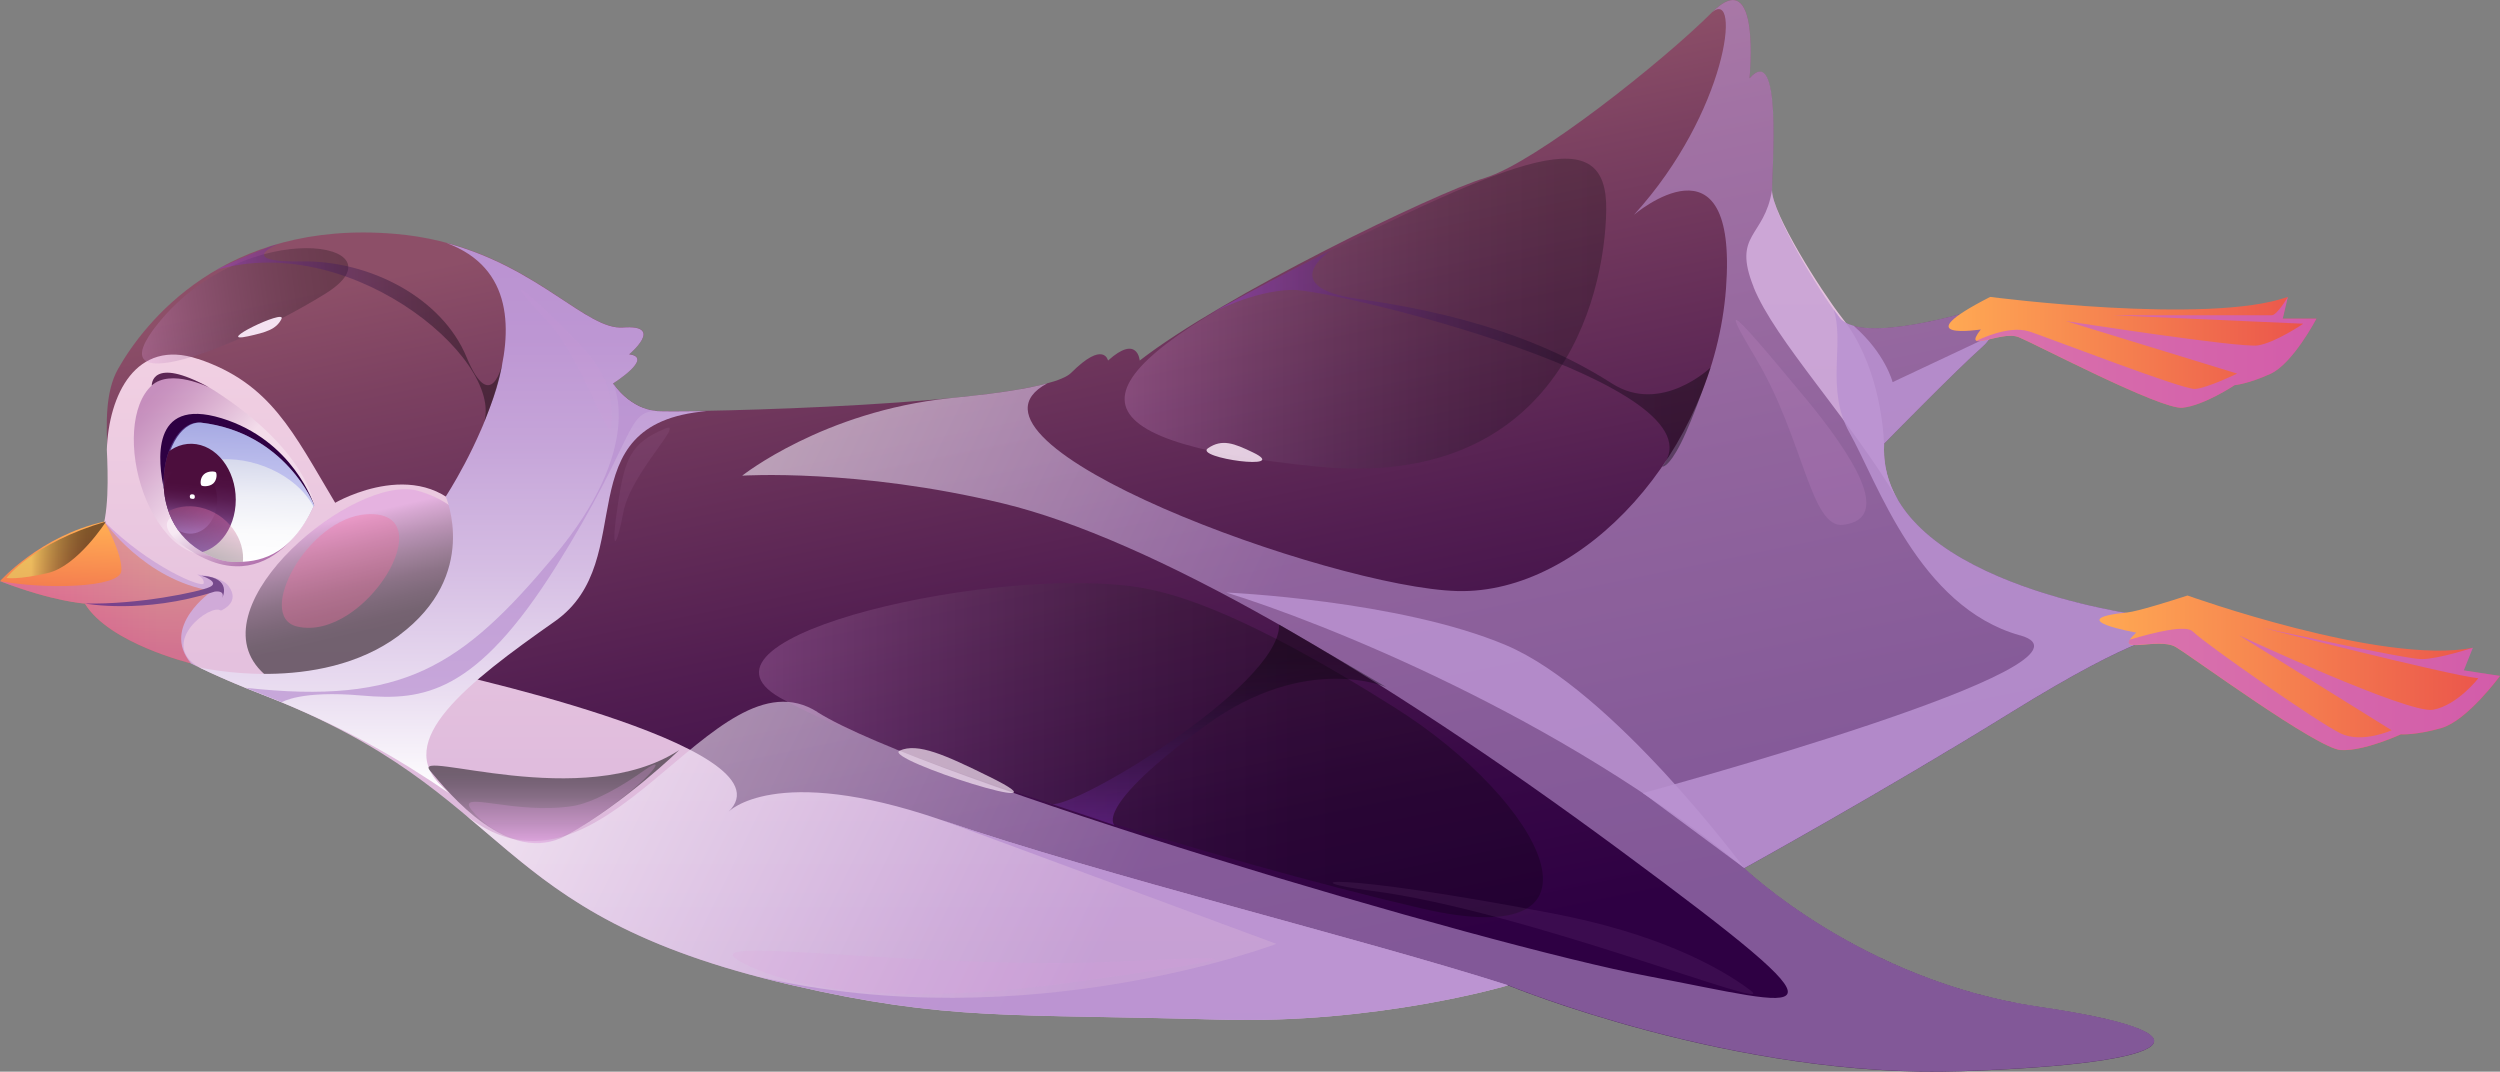 <?xml version="1.0" encoding="UTF-8"?>
<svg xmlns="http://www.w3.org/2000/svg" xmlns:xlink="http://www.w3.org/1999/xlink" viewBox="0 0 257.17 110.24">
  <rect x="0" y="0" width="257.17" height="110.24" fill="#808080" stroke="none"/>
  <defs>
    <style>
      .cls-1 {
        fill: url(#_Áåçûìÿííûé_ãðàäèåíò_296);
      }

      .cls-1, .cls-2, .cls-3, .cls-4, .cls-5, .cls-6, .cls-7, .cls-8, .cls-9, .cls-10, .cls-11, .cls-12, .cls-13 {
        mix-blend-mode: screen;
      }

      .cls-1, .cls-8, .cls-10 {
        opacity: .38;
      }

      .cls-2 {
        fill: url(#_Áåçûìÿííûé_ãðàäèåíò_154);
      }

      .cls-2, .cls-5, .cls-6 {
        opacity: .25;
      }

      .cls-14 {
        fill: #fff;
      }

      .cls-15 {
        fill: url(#_Áåçûìÿííûé_ãðàäèåíò_83);
      }

      .cls-16 {
        fill: url(#_Áåçûìÿííûé_ãðàäèåíò_230);
      }

      .cls-17 {
        fill: url(#_Áåçûìÿííûé_ãðàäèåíò_146-2);
      }

      .cls-18 {
        fill: url(#_Áåçûìÿííûé_ãðàäèåíò_196);
      }

      .cls-18, .cls-19, .cls-20, .cls-21, .cls-22, .cls-23, .cls-24, .cls-25, .cls-26, .cls-27, .cls-28 {
        mix-blend-mode: multiply;
      }

      .cls-29 {
        fill: #5d2755;
      }

      .cls-30 {
        opacity: .88;
      }

      .cls-30, .cls-31, .cls-32 {
        fill: #f4e2f1;
      }

      .cls-33 {
        fill: url(#_Áåçûìÿííûé_ãðàäèåíò_152);
      }

      .cls-19 {
        opacity: .85;
      }

      .cls-19, .cls-26 {
        fill: #ba92d1;
      }

      .cls-3 {
        opacity: .28;
      }

      .cls-3, .cls-12, .cls-13 {
        fill: #e09ce0;
      }

      .cls-20 {
        fill: url(#_Áåçûìÿííûé_ãðàäèåíò_117);
        opacity: .43;
      }

      .cls-4 {
        fill: url(#_Áåçûìÿííûé_ãðàäèåíò_212);
      }

      .cls-4, .cls-9, .cls-11 {
        opacity: .5;
      }

      .cls-5 {
        fill: url(#_Áåçûìÿííûé_ãðàäèåíò_79);
      }

      .cls-21 {
        fill: url(#_Áåçûìÿííûé_ãðàäèåíò_118);
        opacity: .31;
      }

      .cls-6 {
        fill: url(#_Áåçûìÿííûé_ãðàäèåíò_77);
      }

      .cls-34 {
        isolation: isolate;
      }

      .cls-7 {
        fill: url(#_Áåçûìÿííûé_ãðàäèåíò_144);
        opacity: .32;
      }

      .cls-8 {
        fill: url(#_Áåçûìÿííûé_ãðàäèåíò_296-2);
      }

      .cls-35 {
        fill: url(#_Áåçûìÿííûé_ãðàäèåíò_220);
      }

      .cls-22 {
        fill: url(#_Áåçûìÿííûé_ãðàäèåíò_178-2);
      }

      .cls-23 {
        fill: url(#_Áåçûìÿííûé_ãðàäèåíò_66);
        opacity: .6;
      }

      .cls-31, .cls-25 {
        opacity: .71;
      }

      .cls-9 {
        fill: url(#_Áåçûìÿííûé_ãðàäèåíò_338);
      }

      .cls-36 {
        fill: #f46f9f;
        opacity: .36;
      }

      .cls-10 {
        fill: url(#_Áåçûìÿííûé_ãðàäèåíò_173);
      }

      .cls-37 {
        fill: url(#_Áåçûìÿííûé_ãðàäèåíò_313);
      }

      .cls-24 {
        fill: #8486ea;
        opacity: .37;
      }

      .cls-38 {
        fill: #2e0043;
      }

      .cls-39 {
        clip-path: url(#clippath);
      }

      .cls-40 {
        fill: none;
      }

      .cls-11 {
        fill: url(#_Áåçûìÿííûé_ãðàäèåíò_213);
      }

      .cls-25 {
        fill: #c960d1;
      }

      .cls-12 {
        opacity: .08;
      }

      .cls-26 {
        opacity: .72;
      }

      .cls-41 {
        fill: url(#_Áåçûìÿííûé_ãðàäèåíò_146);
      }

      .cls-13 {
        opacity: .15;
      }

      .cls-27 {
        fill: url(#_Áåçûìÿííûé_ãðàäèåíò_197);
        opacity: .51;
      }

      .cls-28 {
        fill: url(#_Áåçûìÿííûé_ãðàäèåíò_178);
      }
    </style>
    <linearGradient id="_Áåçûìÿííûé_ãðàäèåíò_220" data-name="Áåçûìÿííûé ãðàäèåíò 220" x1="-141.26" y1="108.29" x2="-122.02" y2="14.68" gradientTransform="translate(-15.48) rotate(-180) scale(1 -1)" gradientUnits="userSpaceOnUse">
      <stop offset=".07" stop-color="#2e0043"/>
      <stop offset=".24" stop-color="#370846"/>
      <stop offset=".52" stop-color="#521e51"/>
      <stop offset=".88" stop-color="#7c4161"/>
      <stop offset="1" stop-color="#8d4f68"/>
    </linearGradient>
    <linearGradient id="_Áåçûìÿííûé_ãðàäèåíò_83" data-name="Áåçûìÿííûé ãðàäèåíò 83" x1="-202.94" y1="183.97" x2="-202.94" y2="-19.15" gradientTransform="translate(-15.48) rotate(-180) scale(1 -1)" gradientUnits="userSpaceOnUse">
      <stop offset="0" stop-color="#ba92d1"/>
      <stop offset=".39" stop-color="#cea8d7"/>
      <stop offset="1" stop-color="#f4d3e3"/>
    </linearGradient>
    <linearGradient id="_Áåçûìÿííûé_ãðàäèåíò_313" data-name="Áåçûìÿííûé ãðàäèåíò 313" x1="-97.81" y1="182.56" x2="-97.81" y2="-16.95" gradientTransform="translate(-15.48) rotate(-180) scale(1 -1)" gradientUnits="userSpaceOnUse">
      <stop offset="0" stop-color="#ba92d1"/>
      <stop offset=".3" stop-color="#cea8d7"/>
      <stop offset=".77" stop-color="#f4d3e3"/>
    </linearGradient>
    <linearGradient id="_Áåçûìÿííûé_ãðàäèåíò_118" data-name="Áåçûìÿííûé ãðàäèåíò 118" x1="-12.87" y1="-16.71" x2="3.68" y2="-26.23" gradientTransform="translate(11.95 68.58) rotate(-166.97) scale(1 -1)" gradientUnits="userSpaceOnUse">
      <stop offset=".47" stop-color="#fff"/>
      <stop offset=".55" stop-color="#e3d0e3"/>
      <stop offset=".72" stop-color="#b079b1"/>
      <stop offset=".85" stop-color="#8a3a8c"/>
      <stop offset=".95" stop-color="#731275"/>
      <stop offset="1" stop-color="#6b046d"/>
    </linearGradient>
    <linearGradient id="_Áåçûìÿííûé_ãðàäèåíò_117" data-name="Áåçûìÿííûé ãðàäèåíò 117" x1="-6.32" y1="-20.59" x2="-12.63" y2="-14.27" gradientTransform="translate(11.95 68.58) rotate(-166.97) scale(1 -1)" gradientUnits="userSpaceOnUse">
      <stop offset=".19" stop-color="#fff"/>
      <stop offset=".32" stop-color="#e3d0e3"/>
      <stop offset=".57" stop-color="#b079b1"/>
      <stop offset=".77" stop-color="#8a3a8c"/>
      <stop offset=".92" stop-color="#731275"/>
      <stop offset="1" stop-color="#6b046d"/>
    </linearGradient>
    <clipPath id="clippath">
      <path class="cls-40" d="m32.32,51.97s-2.92-7.49-11.68-8.5c-3.84-.44-6.45,10.1.66,13.57.76.37,1.68.78,2.99.77,2.02-.02,5.5-.28,8.03-5.84Z"/>
    </clipPath>
    <linearGradient id="_Áåçûìÿííûé_ãðàäèåíò_152" data-name="Áåçûìÿííûé ãðàäèåíò 152" x1="-9.28" y1="-12.26" x2="-9.28" y2="-28.38" gradientTransform="translate(14.76 71.7) rotate(-178.5) scale(1 -1)" gradientUnits="userSpaceOnUse">
      <stop offset=".12" stop-color="#fff"/>
      <stop offset=".32" stop-color="#fafafc"/>
      <stop offset=".54" stop-color="#edeef6"/>
      <stop offset=".77" stop-color="#d6d9ec"/>
      <stop offset="1" stop-color="#babfdf"/>
    </linearGradient>
    <linearGradient id="_Áåçûìÿííûé_ãðàäèåíò_178" data-name="Áåçûìÿííûé ãðàäèåíò 178" x1="6.65" y1="-68.82" x2="6.65" y2="-80.02" gradientTransform="translate(16.2 126.03) rotate(-174.66) scale(.93 -1) skewX(2.27)" gradientUnits="userSpaceOnUse">
      <stop offset="0" stop-color="#bf92ed"/>
      <stop offset="0" stop-color="#bd90eb"/>
      <stop offset=".15" stop-color="#9b69b6"/>
      <stop offset=".29" stop-color="#7e488a"/>
      <stop offset=".42" stop-color="#682f69"/>
      <stop offset=".55" stop-color="#581c50"/>
      <stop offset=".67" stop-color="#4f1142"/>
      <stop offset=".77" stop-color="#4c0e3d"/>
    </linearGradient>
    <linearGradient id="_Áåçûìÿííûé_ãðàäèåíò_178-2" data-name="Áåçûìÿííûé ãðàäèåíò 178" x1="6.86" y1="-70.81" x2="6.86" y2="-77.81" xlink:href="#_Áåçûìÿííûé_ãðàäèåíò_178"/>
    <linearGradient id="_Áåçûìÿííûé_ãðàäèåíò_144" data-name="Áåçûìÿííûé ãðàäèåíò 144" x1="56.51" y1="-77.97" x2="56.51" y2="-87.19" gradientTransform="translate(42.64 154.35) rotate(-158.67) scale(1 -1)" gradientUnits="userSpaceOnUse">
      <stop offset=".23" stop-color="#000"/>
      <stop offset=".3" stop-color="#080406"/>
      <stop offset=".4" stop-color="#1f0f16"/>
      <stop offset=".53" stop-color="#452231"/>
      <stop offset=".68" stop-color="#793d57"/>
      <stop offset=".85" stop-color="#bb5e87"/>
      <stop offset="1" stop-color="#ff81b8"/>
    </linearGradient>
    <linearGradient id="_Áåçûìÿííûé_ãðàäèåíò_230" data-name="Áåçûìÿííûé ãðàäèåíò 230" x1="-10.43" y1="25.65" x2="-9.33" y2="13.65" gradientTransform="translate(3.65 39.92) rotate(-172.52) scale(1 -1)" gradientUnits="userSpaceOnUse">
      <stop offset="0" stop-color="#ea524b"/>
      <stop offset="1" stop-color="#ffa953"/>
    </linearGradient>
    <linearGradient id="_Áåçûìÿííûé_ãðàäèåíò_338" data-name="Áåçûìÿííûé ãðàäèåíò 338" x1="16.1" y1="54.66" x2="14.45" y2="40" gradientTransform="translate(38.4 10.06) rotate(161.25) scale(1.14 -1)" gradientUnits="userSpaceOnUse">
      <stop offset=".19" stop-color="#000"/>
      <stop offset=".27" stop-color="#050405"/>
      <stop offset=".38" stop-color="#160f16"/>
      <stop offset=".51" stop-color="#312231"/>
      <stop offset=".64" stop-color="#583d58"/>
      <stop offset=".79" stop-color="#895f89"/>
      <stop offset=".94" stop-color="#c488c4"/>
      <stop offset="1" stop-color="#e09ce0"/>
    </linearGradient>
    <linearGradient id="_Áåçûìÿííûé_ãðàäèåíò_196" data-name="Áåçûìÿííûé ãðàäèåíò 196" x1="-62.05" y1="81.58" x2="-62.05" y2="24.99" gradientTransform="translate(-15.48) rotate(-180) scale(1 -1)" gradientUnits="userSpaceOnUse">
      <stop offset="0" stop-color="#fff"/>
      <stop offset=".18" stop-color="#eadef1"/>
      <stop offset=".41" stop-color="#d5bde3"/>
      <stop offset=".63" stop-color="#c6a5d9"/>
      <stop offset=".83" stop-color="#bd96d3"/>
      <stop offset="1" stop-color="#ba92d1"/>
    </linearGradient>
    <linearGradient id="_Áåçûìÿííûé_ãðàäèåíò_154" data-name="Áåçûìÿííûé ãðàäèåíò 154" x1="1.47" y1="-63.96" x2="-20.8" y2="-63.96" gradientTransform="translate(24.46 95.92) rotate(171.99) scale(1 -1)" gradientUnits="userSpaceOnUse">
      <stop offset="0" stop-color="#e09ce0"/>
      <stop offset=".08" stop-color="#c488c4"/>
      <stop offset=".26" stop-color="#895f89"/>
      <stop offset=".44" stop-color="#583d58"/>
      <stop offset=".61" stop-color="#312231"/>
      <stop offset=".76" stop-color="#160f16"/>
      <stop offset=".9" stop-color="#050405"/>
      <stop offset="1" stop-color="#000"/>
    </linearGradient>
    <linearGradient id="_Áåçûìÿííûé_ãðàäèåíò_66" data-name="Áåçûìÿííûé ãðàäèåíò 66" x1="-231.79" y1="94.62" x2="-91.5" y2="25.38" gradientTransform="translate(-15.48) rotate(-180) scale(1 -1)" gradientUnits="userSpaceOnUse">
      <stop offset=".58" stop-color="#ba92d1"/>
      <stop offset=".68" stop-color="#c8a8da"/>
      <stop offset=".9" stop-color="#ede2f3"/>
      <stop offset="1" stop-color="#fff"/>
    </linearGradient>
    <linearGradient id="_Áåçûìÿííûé_ãðàäèåíò_146" data-name="Áåçûìÿííûé ãðàäèåíò 146" x1="-215.93" y1="36.24" x2="-253.77" y2="36.24" gradientTransform="translate(-15.48) rotate(-180) scale(1 -1)" gradientUnits="userSpaceOnUse">
      <stop offset="0" stop-color="#ffa953"/>
      <stop offset="1" stop-color="#ea524b"/>
    </linearGradient>
    <linearGradient id="_Áåçûìÿííûé_ãðàäèåíò_146-2" data-name="Áåçûìÿííûé ãðàäèåíò 146" x1="-212.38" y1="19.88" x2="-253.13" y2="13.68" gradientTransform="translate(8.98 17.61) rotate(-171.35) scale(1 -1)" xlink:href="#_Áåçûìÿííûé_ãðàäèåíò_146"/>
    <linearGradient id="_Áåçûìÿííûé_ãðàäèåíò_212" data-name="Áåçûìÿííûé ãðàäèåíò 212" x1="-26.39" y1="56.56" x2="-18.7" y2="56.56" gradientTransform="translate(-15.48) rotate(-180) scale(1 -1)" gradientUnits="userSpaceOnUse">
      <stop offset=".19" stop-color="#000"/>
      <stop offset=".27" stop-color="#050502"/>
      <stop offset=".38" stop-color="#16160a"/>
      <stop offset=".5" stop-color="#303117"/>
      <stop offset=".64" stop-color="#565828"/>
      <stop offset=".78" stop-color="#86893f"/>
      <stop offset=".93" stop-color="#c0c45a"/>
      <stop offset="1" stop-color="#e0e56a"/>
    </linearGradient>
    <linearGradient id="_Áåçûìÿííûé_ãðàäèåíò_197" data-name="Áåçûìÿííûé ãðàäèåíò 197" x1="-39.41" y1="61.13" x2="-17.2" y2="61.13" gradientTransform="translate(-15.48) rotate(-180) scale(1 -1)" gradientUnits="userSpaceOnUse">
      <stop offset=".33" stop-color="#ba92d1"/>
      <stop offset="1" stop-color="#c960d1"/>
    </linearGradient>
    <linearGradient id="_Áåçûìÿííûé_ãðàäèåíò_79" data-name="Áåçûìÿííûé ãðàäèåíò 79" x1="-174.2" y1="77.16" x2="-93.56" y2="77.16" gradientTransform="translate(-15.48) rotate(-180) scale(1 -1)" gradientUnits="userSpaceOnUse">
      <stop offset=".25" stop-color="#000"/>
      <stop offset=".32" stop-color="#050405"/>
      <stop offset=".43" stop-color="#160f16"/>
      <stop offset=".54" stop-color="#312231"/>
      <stop offset=".67" stop-color="#583d58"/>
      <stop offset=".8" stop-color="#895f89"/>
      <stop offset=".94" stop-color="#c488c4"/>
      <stop offset="1" stop-color="#e09ce0"/>
    </linearGradient>
    <linearGradient id="_Áåçûìÿííûé_ãðàäèåíò_77" data-name="Áåçûìÿííûé ãðàäèåíò 77" x1="-180.71" y1="32.26" x2="-131.16" y2="32.26" gradientTransform="translate(-15.48) rotate(-180) scale(1 -1)" gradientUnits="userSpaceOnUse">
      <stop offset="0" stop-color="#000"/>
      <stop offset=".1" stop-color="#050405"/>
      <stop offset=".24" stop-color="#160f16"/>
      <stop offset=".39" stop-color="#312231"/>
      <stop offset=".56" stop-color="#583d58"/>
      <stop offset=".74" stop-color="#895f89"/>
      <stop offset=".92" stop-color="#c488c4"/>
      <stop offset="1" stop-color="#e09ce0"/>
    </linearGradient>
    <linearGradient id="_Áåçûìÿííûé_ãðàäèåíò_213" data-name="Áåçûìÿííûé ãðàäèåíò 213" x1="-72.46" y1="86.73" x2="-72.46" y2="77.16" gradientTransform="translate(-15.48) rotate(-180) scale(1 -1)" gradientUnits="userSpaceOnUse">
      <stop offset="0" stop-color="#e09ce0"/>
      <stop offset=".06" stop-color="#c488c4"/>
      <stop offset=".21" stop-color="#895f89"/>
      <stop offset=".36" stop-color="#583d58"/>
      <stop offset=".49" stop-color="#312231"/>
      <stop offset=".62" stop-color="#160f16"/>
      <stop offset=".73" stop-color="#050405"/>
      <stop offset=".81" stop-color="#000"/>
    </linearGradient>
    <linearGradient id="_Áåçûìÿííûé_ãðàäèåíò_173" data-name="Áåçûìÿííûé ãðàäèåíò 173" x1="225.36" y1="484.37" x2="193.37" y2="484.37" gradientTransform="translate(-140.72 -60.41) rotate(148.24) scale(1.22 -.53) skewX(-34.77)" gradientUnits="userSpaceOnUse">
      <stop offset="0" stop-color="#9c3be0"/>
      <stop offset=".08" stop-color="#8833c4"/>
      <stop offset=".26" stop-color="#5f2489"/>
      <stop offset=".44" stop-color="#3d1758"/>
      <stop offset=".61" stop-color="#220d31"/>
      <stop offset=".76" stop-color="#0f0516"/>
      <stop offset=".9" stop-color="#040105"/>
      <stop offset="1" stop-color="#000"/>
    </linearGradient>
    <linearGradient id="_Áåçûìÿííûé_ãðàäèåíò_296" data-name="Áåçûìÿííûé ãðàäèåíò 296" x1="-191.45" y1="36.86" x2="-139.99" y2="36.86" gradientTransform="translate(-15.48) rotate(-180) scale(1 -1)" gradientUnits="userSpaceOnUse">
      <stop offset="0" stop-color="#000"/>
      <stop offset=".1" stop-color="#040105"/>
      <stop offset=".24" stop-color="#0f0516"/>
      <stop offset=".39" stop-color="#220d31"/>
      <stop offset=".56" stop-color="#3d1758"/>
      <stop offset=".74" stop-color="#5f2489"/>
      <stop offset=".92" stop-color="#8833c4"/>
      <stop offset="1" stop-color="#9c3be0"/>
    </linearGradient>
    <linearGradient id="_Áåçûìÿííûé_ãðàäèåíò_296-2" data-name="Áåçûìÿííûé ãðàäèåíò 296" x1="-67.15" y1="34.62" x2="-37.74" y2="34.62" xlink:href="#_Áåçûìÿííûé_ãðàäèåíò_296"/>
  </defs>
  <g class="cls-34">
    <g id="Layer_2" data-name="Layer 2">
      <g id="_Ñëîé_1" data-name="Ñëîé 1">
        <g>
          <path class="cls-35" d="m179.97,8.04s1.21-11.84-3.84-6.79c-5.05,5.05-18.16,15.47-23.37,17.05-5.21,1.58-27,12.16-35.52,18.79,0,0-.21-2.74-3.26,0,0,0-.42-2.11-3.79,1.26-3.37,3.37-39.7,4.09-42.54,3.93-2.84-.16-4.58-2.84-4.58-2.84,0,0,4.26-2.68,1.66-3,0,0,3.71-3.08-.63-2.76-4.34.32-10.23-8.53-23.53-9.63-17.52-1.45-25.74,9.16-28.42,13.89s.42,13.08-1.87,17.82c-2.29,4.74,1.55,9.06,17.34,15.18,26.68,10.34,22,22.63,53.86,30.02,16.21,3.76,21.79,2.61,43.26,3.24,16.26.47,30.39-2.84,30.39-2.84,0,0,23.37,9.63,46.58,8.84,23.21-.79,26.37-3.95,8.05-6.63-18.31-2.68-30.33-14.26-30.33-14.26,0,0,14.22-7.84,27.48-16.05,13.26-8.21,15.95-7.89,15.95-7.89l-2.53-2.05s-27.31-3.47-26.52-17.68c0,0,7.42-7.58,10.1-9.95s-.79-3.79-.79-3.79c0,0-11.68,3.63-13.89.79-2.21-2.84-6.95-10.74-6.95-13.1s1.05-15.32-2.32-11.53Z"/>
          <path class="cls-15" d="m180.39,29.52c-2.21-5.53,1.11-5.05,1.89-9.95,0,2.37,5.01,10.3,7.22,13.14,3.63,4.58,4.23,10.95,4.3,12.91-.12,2.21.44,4.17,1.47,5.89-4.98-8.45-12.68-16.48-14.89-21.99Z"/>
          <path class="cls-37" d="m20.38,36.92c7.49,2.52,9.76,7.54,14.1,14.8,0,0,9.27-5.39,14.05,2.09,4.89,7.65-4.58,14.9-4.58,14.9,0,0,38.07,8.02,30.97,14.81,0,0,4.74-5.05,21.79.79,17.05,5.84,42.99,12.12,58.42,17.05,0,0-13.42,4-29.68,3.53-21.47-.63-27.91.18-44.13-3.58-31.86-7.39-27.73-19.54-54.41-29.89-15.79-6.12-19-11.35-16.71-16.08,1.07-2.22.9-6.56.79-9.09.19-5.58,2.97-11.48,9.39-9.32Z"/>
          <g>
            <path class="cls-21" d="m32.32,51.97s-.62-5.56-10.17-11.73c-9.55-6.17-10.59,8.32-4.91,14.75,5.67,6.43,15.08-3.02,15.08-3.02Z"/>
            <path class="cls-38" d="m32.32,51.97s-2.13-6.69-9.54-8.95-6.49,4.66-5.92,7.25c.57,2.58,15.46,1.7,15.46,1.7Z"/>
            <path class="cls-20" d="m32.32,51.97s-4.39,10.53-13.24,4.33c-8.33-5.84,13.24-4.33,13.24-4.33Z"/>
            <g class="cls-39">
              <path class="cls-33" d="m32.32,51.97s-2.72-8.19-11.68-8.5c-4.34-.15-6.13,12.33.98,15.81.76.37,1.64.47,2.46.29,1.95-.45,5.7-2.03,8.23-7.59Z"/>
              <path class="cls-24" d="m32.95,54.69c-.27-7.62-15.48-11.34-16.13-1.55-.65,9.79-3.33-12.4-3.33-12.4l11.75-3.31,10.56,7.18-.72,8.32-2.13,1.76Z"/>
              <g>
                <path class="cls-28" d="m15.24,50.61c-.25,3.09,1.56,5.9,4.04,6.28,2.48.37,4.7-1.83,4.95-4.92.25-3.09-1.56-5.9-4.04-6.28-2.48-.37-4.7,1.83-4.95,4.92Z"/>
                <path class="cls-22" d="m16.71,50.95c-.16,1.93.97,3.69,2.52,3.92,1.55.23,2.94-1.14,3.09-3.08.16-1.93-.97-3.69-2.52-3.92s-2.94,1.14-3.09,3.08Z"/>
                <path class="cls-7" d="m15.33,54.86c-.85,2.4.57,5.24,3.17,6.35,2.6,1.11,5.41.06,6.26-2.34s-.57-5.24-3.17-6.35c-2.6-1.11-5.41-.06-6.26,2.34Z"/>
              </g>
              <g>
                <path class="cls-14" d="m20.72,49.94c.1.1.81.16,1.22-.21.41-.38.38-1.04.26-1.15-.12-.11-.81-.16-1.22.21-.41.38-.39,1.02-.26,1.15Z"/>
                <path class="cls-14" d="m19.59,51.27s.28.11.39.01c.11-.1.05-.32,0-.37-.05-.05-.28-.11-.39-.01-.11.1-.06.31,0,.37Z"/>
              </g>
            </g>
            <path class="cls-29" d="m21.56,39.88s-4-2.01-5.95-.22c0,0-.11-3.12,5.95.22Z"/>
          </g>
          <path class="cls-16" d="m0,59.78s4.11-4.64,10.73-6.13c0,0,4.13,6.01,11.09,7.14,0,0-5.36,3.65-2.17,7.45,0,0-8.43-2.04-10.92-6.15,0,0-3.22-.19-8.73-2.31Z"/>
          <path class="cls-9" d="m43.04,50.5c-6.45-1.89-22.93,11.68-16.18,18.53,3.25,3.29,8.69,3.65,15.81-.56,6.61-3.9,10.44-15.02.37-17.97Z"/>
          <path class="cls-36" d="m37.72,52.9c-6.08.37-11.52,10.53-7.15,11.55,6.95,1.62,15.25-12.04,7.15-11.55Z"/>
          <path class="cls-38" d="m20.75,59.23s1.93.63.84,1.15c-1.08.51-7.43,1.83-12.86,1.7,0,0,5.96,1.14,13.35-1.22,0,0,1.08-.2.79.64,0,0,1.08-2.09-2.12-2.27Z"/>
          <path class="cls-18" d="m41.07,65.34c8.32-6.21,4.78-14.26,4.78-14.26,0,0,13.84-21.01.08-26.08,9.61,2.56,14.46,8.96,18.16,8.69,4.34-.32.63,2.76.63,2.76,2.61.32-1.66,3-1.66,3,0,0,1.74,2.68,4.58,2.84.53.03,2.38.03,5.06,0-14.84,1.26-6.64,15.32-15.63,21.63-9,6.32-16.74,12.32-11.53,17.05.24.22.45.42.65.62-5.03-3.44-10.85-6.9-19.28-10.17-2.45-.95-4.59-1.88-6.46-2.78.02,0,12.3,2.91,20.62-3.29Z"/>
          <path class="cls-26" d="m63.06,39.44s3.39,6.5-6.08,17.81-15.52,15.3-31.72,13.5l3.73,1.49s1.91-1.25,8.24-.69,11.73-.15,19.99-13.31c8.25-13.16,7.1-15.98,10.42-15.97,0,0-2.66.11-4.58-2.84Z"/>
          <path class="cls-2" d="m16.28,33.25c-6.63,8.18,7.95,2.67,17.19-3.04,8.51-5.27-8.05-8.23-17.19,3.04Z"/>
          <path class="cls-32" d="m25.53,34.59c1.8-.4,2.9-.7,3.43-1.79.52-1.09-7.18,2.62-3.43,1.79Z"/>
          <path class="cls-19" d="m179.44,89.31c-18.83-15.58-43.57-25.36-53.3-28.36,0,0,17.78.78,28.76,5.41,10.98,4.63,24.54,22.95,24.54,22.95Z"/>
          <path class="cls-23" d="m84.08,73.25c10.74,6.79,68.68,24,85.42,27.16,16.74,3.16,22.58,5.84-2.84-12.95-25.42-18.79-48.47-32.05-63.47-35.67-15-3.62-26.84-2.86-26.84-2.86,0,0,8.33-6.62,21.36-7.97.09,0,.17-.02.26-.03.36-.04.72-.08,1.09-.11.02,0,.03,0,.05,0,3.53-.37,6.57-.83,8.61-1.38-11.43,6.14,29.25,21.02,42.2,21.36,12.95.34,26.37-14.39,27.63-31.12,1.26-16.74-9.47-7.58-9.47-7.58,9.63-10.58,11.05-23.37,8.05-20.84,5.05-5.05,3.84,6.79,3.84,6.79,3.37-3.79,2.32,9.16,2.32,11.53s4.74,10.26,6.95,13.1c2.21,2.84,13.89-.79,13.89-.79,0,0,3.47,1.42.79,3.79-2.68,2.37-10.1,9.95-10.1,9.95-.79,14.21,26.52,17.68,26.52,17.68l2.53,2.05s-2.68-.32-15.95,7.89c-13.26,8.21-27.48,16.05-27.48,16.05,0,0,12.01,11.58,30.33,14.26,18.31,2.68,15.16,5.84-8.05,6.63-23.21.79-46.58-8.84-46.58-8.84,0,0-13.42,4-29.68,3.53-21.47-.63-27.91.18-44.13-3.58-19.47-4.52-25.5-10.81-33.34-17.39,14.11,11.14,25.36-17.45,36.1-10.67Z"/>
          <path class="cls-19" d="m207.79,65.36c-10.42-2.92-14.68-15.79-17.53-20.84-2.51-4.46-.47-9.29-1.65-12.69.22.31.44.61.63.85.31.4.81.66,1.43.83,3.27,2.83,4.02,5.8,4.02,5.8l10.11-4.76c-.15.35-.42.72-.88,1.13-2.68,2.37-10.1,9.95-10.1,9.95-.79,14.21,26.52,17.68,26.52,17.68l2.53,2.05s-2.68-.32-15.95,7.89c-13.26,8.21-27.48,16.05-27.48,16.05l-10.44-7.72s49.21-13.31,38.79-16.23Z"/>
          <path class="cls-41" d="m204.71,30.54s22.42,2.92,30.63,0l-.53,2.24h3.47s-2.42,4.63-4.74,5.68c-2.32,1.05-3.68,1.16-3.68,1.16,0,0-3.16,2.11-5.37,2.32s-15.05-6.53-16.84-7.26c-1.79-.74-5.94,1.84-3.89-.79,0,0-8.05,1.26.95-3.34Z"/>
          <path class="cls-17" d="m225,61.25s20.02,7.19,29.35,5.39l-.93,2.33,3.75.57s-3.37,4.6-6.04,5.36-4.16.64-4.16.64c0,0-3.75,1.75-6.17,1.62-2.42-.14-15.17-9.51-16.98-10.6-1.81-1.09-6.71,1.01-4.07-1.49,0,0-7.86-1.37-.91-2.07,1.02-.1,4.57-1.21,6.18-1.74Z"/>
          <path class="cls-25" d="m208.74,34.09c2.13.71,15.79,6,17.05,5.92,1.26-.08,4.34-1.58,4.34-1.58l-17.6-5.4s17.92,2.79,19.74,2.5,4.66-2.23,4.66-2.23l-19.58-.87h16.34c.55,0,1.66-1.89,1.66-1.89l-.53,2.24h3.47s-2.42,4.63-4.74,5.68c-2.32,1.05-3.68,1.16-3.68,1.16,0,0-3.16,2.11-5.37,2.32s-15.05-6.53-16.84-7.26c-1.28-.53-3.77.64-4.33.37.15-.07,3.32-1.65,5.41-.95Z"/>
          <path class="cls-25" d="m257.17,69.53s-3.37,4.6-6.04,5.36-4.16.64-4.16.64c0,0-3.75,1.75-6.17,1.62-2.42-.14-15.17-9.51-16.98-10.6-1.58-.95-5.52.53-4.73-.75,2.67-.8,5.78-1.54,6.48-.84,1.26,1.26,13.03,9.47,15.24,10.5,2.21,1.03,5.21-.34,5.21-.34l-15.71-9.77s17.45,8.13,19.97,7.66c2.53-.47,4.66-3.24,4.66-3.24-3.08-.32-22.26-5.21-22.26-5.21,0,0,14.68,3.24,16.42,3.24s5.28-1.17,5.28-1.17l-.93,2.33,3.75.57Z"/>
          <path class="cls-19" d="m131.29,97.09l-34.4-12.73c17.05,5.83,42.87,12.08,58.25,16.99,0,0-13.42,4-29.68,3.53-21.47-.63-27.91.18-44.13-3.58-1.13-.26-2.2-.53-3.25-.81,27.69,6.36,53.22-3.4,53.22-3.4Z"/>
          <path class="cls-4" d="m10.91,53.65s-2.91,4.56-5.98,5.29c-3.07.73-4.26.51-4.26.51,0,0,2.72-3.6,10.24-5.8Z"/>
          <path class="cls-27" d="m19.65,68.24s-8.43-2.04-10.92-6.15c0,0-3.22-.19-8.73-2.31,4.62.87,12.32.69,12.48-1.04s-1.75-5.09-1.75-5.09c4.59,4.61,10.12,6.91,10.22,6.36s-.67-.91-.67-.91c0,0,2.48.17,3.23,1.18,1.29,1.73-.79,2.53-.79,2.53-1.05-.79-6.43,3.31-2.31,5.8-.25-.12-.52-.25-.77-.37,0,0,0,0,0,0Z"/>
          <path class="cls-5" d="m117.84,60.54c-14.61-2.71-48.66,4.95-37.59,11.24,11.07,6.29,45.24,16.85,66.03,21.68,20.79,4.82,12.48-11.03-2.77-20.65-15.25-9.63-22.28-11.63-25.67-12.26Z"/>
          <path class="cls-6" d="m135.43,47.99c-26.71-2.68-25.16-8.86-2.32-20.34,23.45-11.78,32.26-15.34,32.12-6.03-.15,9.32-5.15,28.84-29.8,26.37Z"/>
          <path class="cls-31" d="m101.78,79.9c-4.55-2.24-7.39-3.53-9.24-2.68-1.85.86,18.76,7.36,9.24,2.68Z"/>
          <path class="cls-30" d="m128.89,46.54c-1.93-.93-3.17-1.43-4.63-.43-1.47,1,8.67,2.37,4.63.43Z"/>
          <path class="cls-13" d="m109.87,101.11c-19.53,2.7-29.8.12-33.93-2.33-4.13-2.46,15.12.47,34.3.28,8.9-.09,28.22-1.9-.37,2.05Z"/>
          <path class="cls-12" d="m57.54,33.28c4.23,4.18,5.6,6.04,5.38,10.41-.14,2.78-2.98-6.91-6.7-10.75-3.41-3.52-3.97-4.88,1.32.35Z"/>
          <path class="cls-12" d="m63.59,51.67c.68-4.47,1.3-6.1,4.8-7.57,2.23-.93-3.54,4.61-4.27,8.61-.67,3.65-1.38,4.55-.53-1.04Z"/>
          <path class="cls-13" d="m185.66,40.88c4.81,5.83,9.21,12.48,3.93,13.11-3.33.39-4.07-8.89-8.9-17.01-3.18-5.36-3.76-6.67,4.97,3.91Z"/>
          <path class="cls-12" d="m159.75,93.97c10.55,2.01,16.98,5.39,20.32,7.91,3.34,2.52-23.19-8.22-38.95-10.24-8.29-1.06-4.58-2.1,18.64,2.33Z"/>
          <path class="cls-11" d="m69.87,77.16c-9.89,6.46-27.59-.21-25.64,2.11,1.95,2.32,8.11,9.94,14.04,6.66,5.93-3.28,11.6-8.77,11.6-8.77Z"/>
          <path class="cls-10" d="m131.58,64.26c.13,6.44-22.35,19.78-23.64,18.36l6.7,2.26s-2.26-1.77,9.47-10.31c10.3-7.49,18.51-3.88,18.51-3.88l-11.04-6.44Z"/>
          <path class="cls-1" d="m170.99,47.99c6.76-8.39-33.93-18.27-38.08-18.17-4.15.1-8.4,2.45-8.4,2.45,0,0,6.98-3.86,12.43-6.53,0,0-5.92,3.79,2.91,5.03,13.16,1.84,20.92,5.45,25.97,8.68,5.05,3.24,10.14-1.64,10.14-1.64,0,0-1.7,5.11-3.04,7.76-1.34,2.65-1.94,2.43-1.94,2.43Z"/>
          <path class="cls-3" d="m60.04,84.88c-4.97,3.2-9.53.98-11.54-1.57-1.65-2.1,4.54.56,10.45-.4,1.99-.32,4.94-1.96,7.3-3.65,2.84-2.04.53,1.29-6.21,5.61Z"/>
          <path class="cls-8" d="m49.49,44.17c3.48-6.23-12.9-20.58-27.23-16.41,0,0,3.25-1.63,6.41-2.7,0,0-4.64,1.93,2.36,1.83,7-.11,14.44,3.74,16.96,9.84,2.52,6.1,3.69.66,3.69.66,0,0-.29,1.94-1.18,4.24-.88,2.3-1,2.55-1,2.55Z"/>
        </g>
      </g>
    </g>
  </g>
</svg>